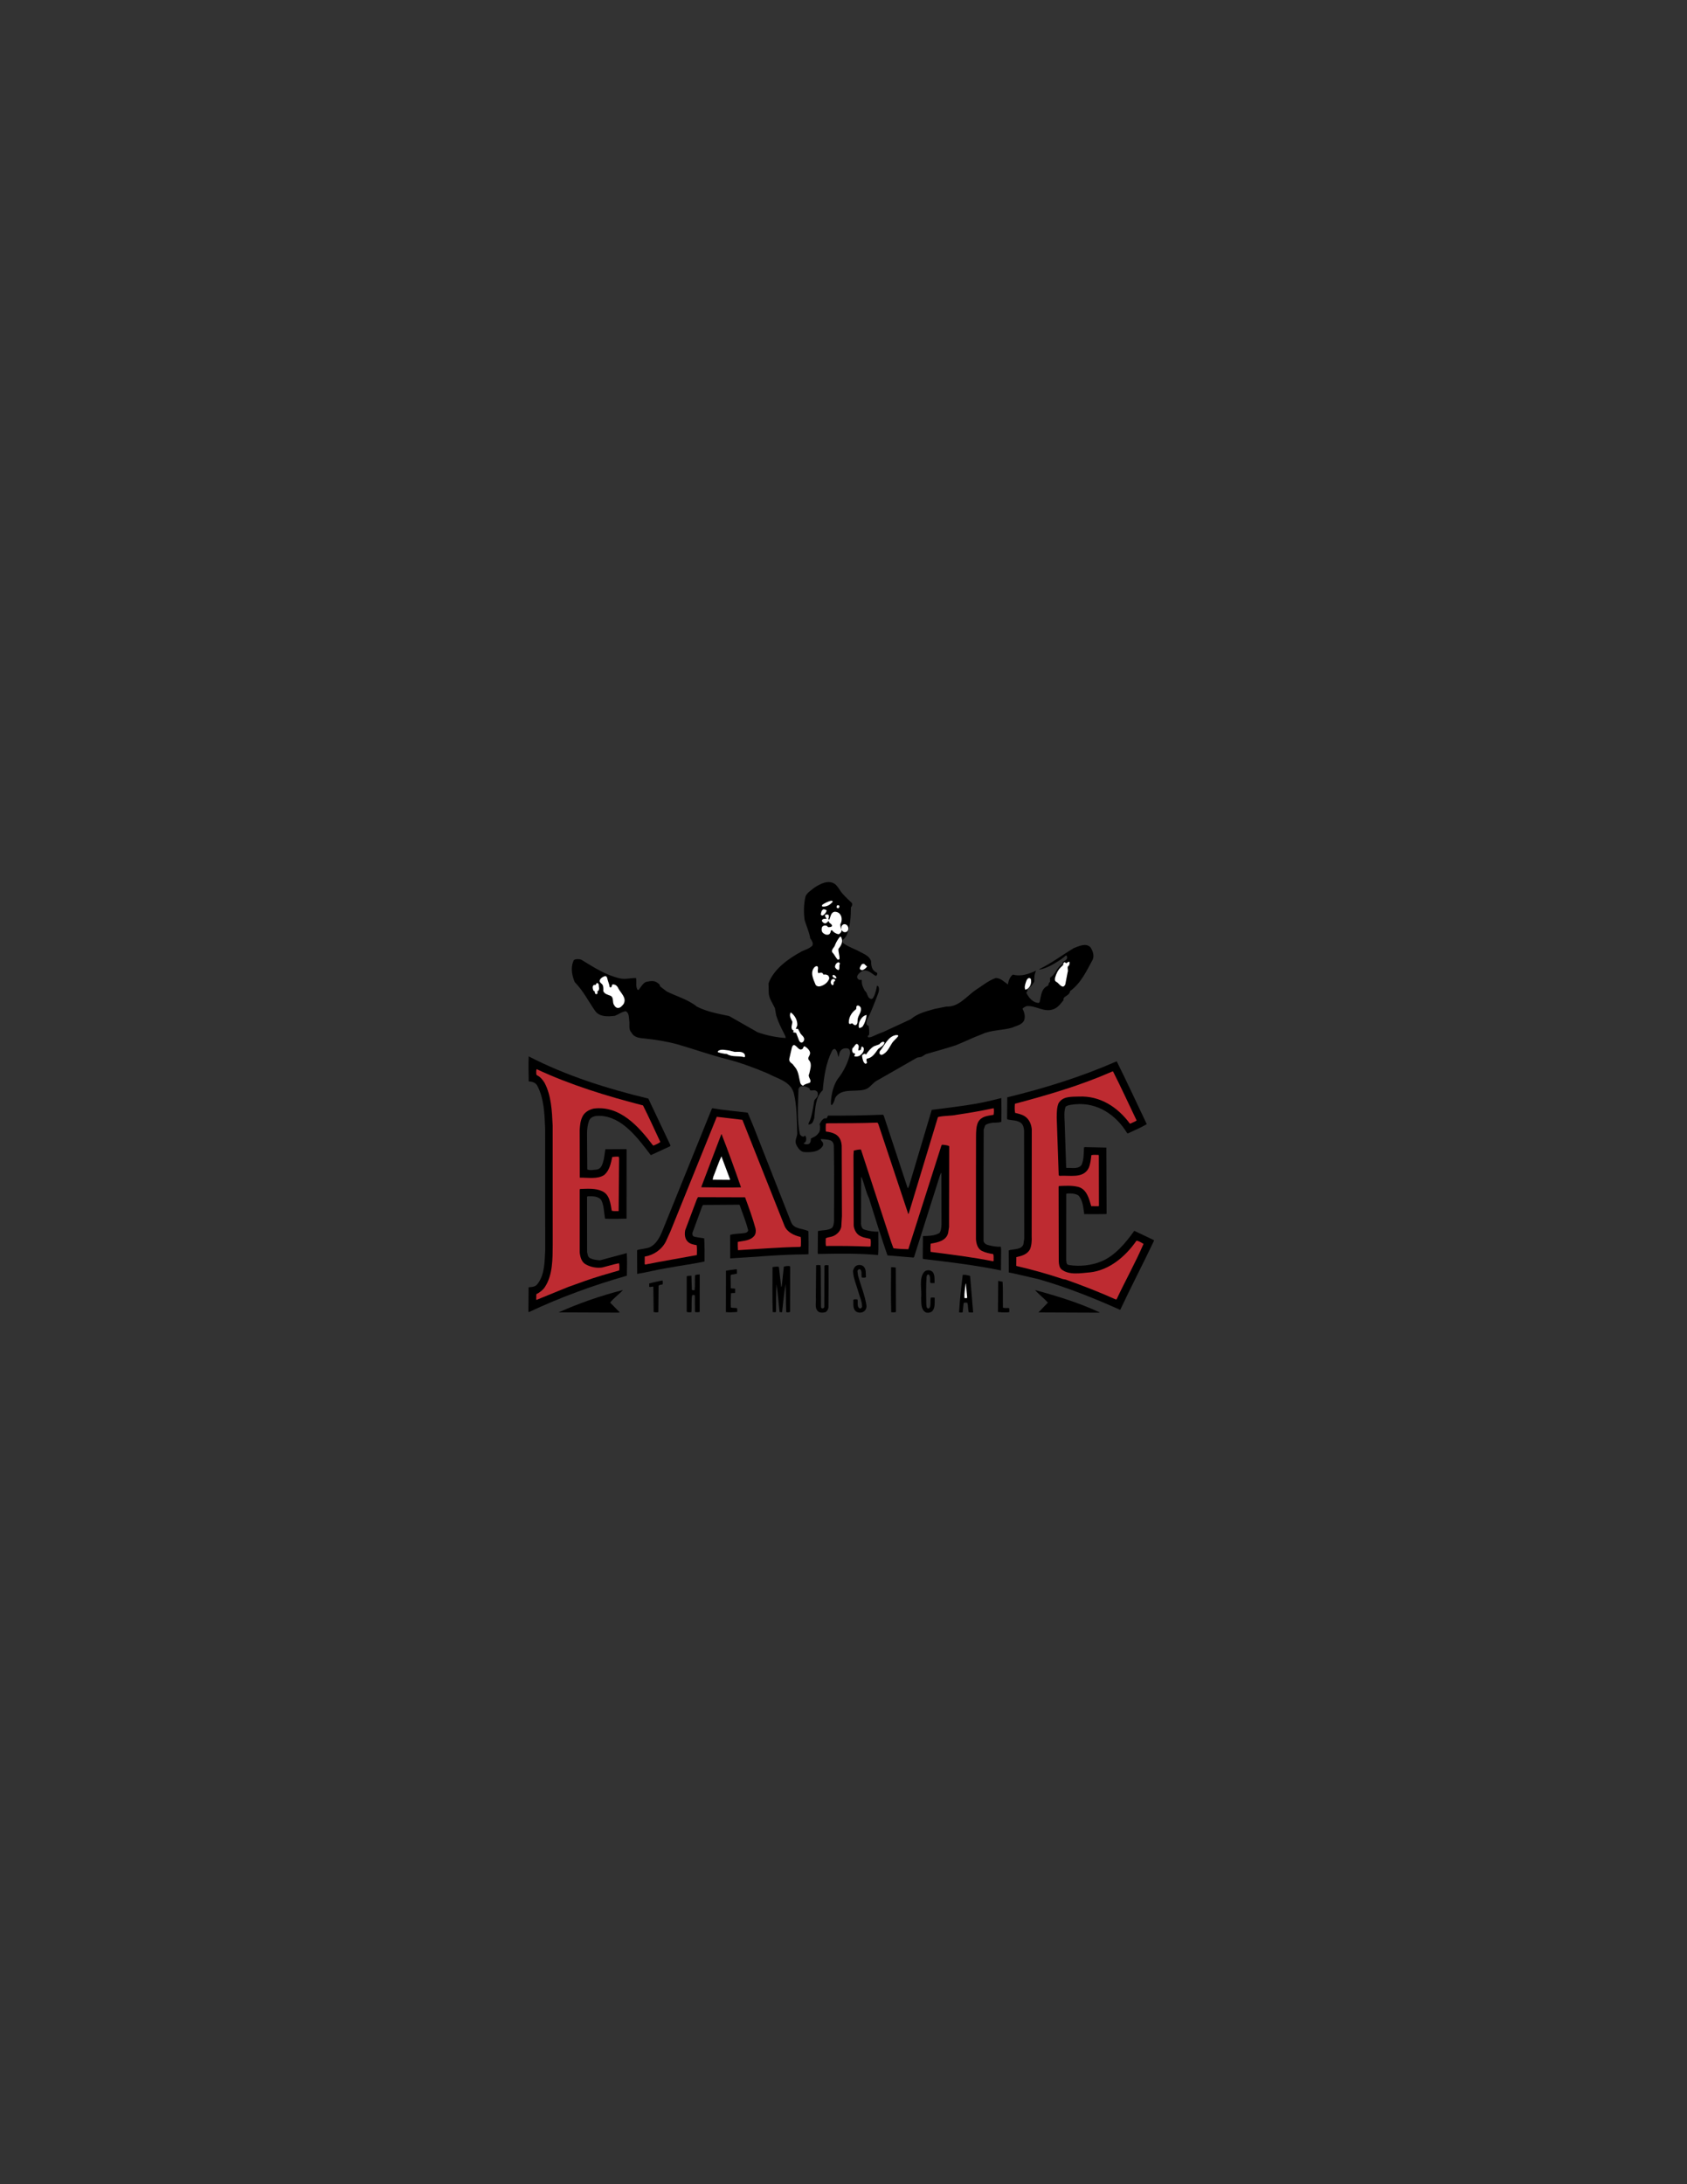 <?xml version="1.0" encoding="utf-8"?>
<!-- Generator: Adobe Illustrator 23.0.2, SVG Export Plug-In . SVG Version: 6.00 Build 0)  -->
<svg version="1.1" id="Layer_1" xmlns="http://www.w3.org/2000/svg" xmlns:xlink="http://www.w3.org/1999/xlink" x="0px" y="0px"
	 viewBox="0 0 612 792" style="enable-background:new 0 0 612 792;" xml:space="preserve">
<rect x="0" y="0" width="612" height="792" fill="#333333" stroke="none"/>
<style type="text/css">
	.st0{fill:#FFFFFF;}
	.st1{fill:#BE2B31;}
</style>
<path d="M305.84,324.26c0.99,1.11,2.08,2.12,3.17,3.13c0.3,0.5,0.09,1.2-0.31,1.6c-0.03,3.5-0.26,7-1.49,9.99
	c-0.31,0.7-0.91,1.39-1.52,1.89c-0.2,0.3-0.01,0.8,0.19,1.1c1.89,1.42,4.08,2.04,6.07,3.15c1.49,0.81,3.49,1.53,4.07,3.44
	c-0.01,1.6,0.27,3.3,1.86,4.02c0.3,0.1,0.5,0.5,0.29,0.8c-0.1,0.4-0.41,0.6-0.7,0.39c-1.39-0.91-2.78-2.32-4.59-1.74
	c-0.7,0.39-1.61,1.09-1.92,1.98c-0.1,0.5,0.19,1,0.59,1.21c0.4,0.3,1.2-0.19,1.1,0.41c-0.11,1.4,0.48,2.5,1.07,3.61
	c1.09,0.81,0.78,2.41,2.07,2.92c0.9,0.31,1.11-0.69,1.41-1.19c0.41-1.1,0.72-2.19,0.93-3.49c0.3-0.1,0.5,0.2,0.6,0.4
	c0.29,0.8,0.08,1.8-0.22,2.5c-1.23,3.29-2.56,6.68-4.09,9.76c-0.11,0.6-0.21,1.2,0.19,1.6l0.5,0.2c0.19,1.1,0.28,2.2,0.17,3.3
	c-0.2,0.1-0.6,0.39-0.41,0.8c0.4,0.3,1.1,0.01,1.6-0.19c1.31-0.59,2.61-1.18,4.01-1.67l9.94-4.61c2.52-2.18,5.63-2.85,8.63-3.73
	l4.31-0.86c4.5,0.24,7.33-3.84,10.75-6.11c2.31-1.48,4.53-3.36,7.14-4.24c1.7,0.02,2.99,1.33,4.38,2.34
	c0.21-1.3,0.72-2.79,1.83-3.58c2.99,0.83,5.8-0.25,8.41-1.43c-0.61,1.19-0.72,2.49-0.63,3.89c-0.51,1.1-1.52,2.09-2.52,2.88
	c0.1,0.5-0.11,0.9-0.41,1.2c0.79,1.71,2.37,3.72,4.57,3.74l0.3-0.4c0.52-2.2,0.54-4.9,3.05-5.87c0.2-0.4,0.11-1,0.71-1.39l0.01-1.5
	c2.01-1.28,2.43-3.68,4.44-4.96c0.2-0.2,0.1-0.5,0.21-0.8c0.5-0.3,1.31-0.59,1.51-1.29c0-0.3,0.11-0.9-0.39-1
	c-0.7,0.49-1.41,1.19-2.21,1.68c-2.31,1.48-4.73,2.96-7.43,3.44l0-0.2c4.32-2.06,8.34-5.13,12.47-7.59c1.81-0.68,4.32-1.96,6-0.35
	c0.89,1.31,1.47,3.01,0.86,4.51c-2.24,4.08-4.17,8.46-8.2,11.43c-0.11,1.1-1.21,1.59-2.02,2.18c-0.2,0.3-0.61,0.59-0.31,1
	c-0.91,1.19-2.02,2.68-3.43,3.27c-3.61,1.57-6.59-1.36-10.09-0.99c-0.5,0.3-1.2,0.49-1.41,0.99c0.69,1.21,1.08,2.81,0.56,4.21
	c-0.91,1.69-2.82,1.88-4.22,2.56c-3.61,1.07-7.71,0.83-11.02,2.4c-3.21,1.17-6.32,2.75-9.54,4.02c-3.51,1.17-7.22,2.14-10.83,3.21
	l-1.61,0.99l-1.6,0.29l-14.98,8.57c-1.41,0.99-2.42,2.68-4.23,3.06c-3.61,0.87-8.39-0.67-10.53,3.01c-0.21,0.9-0.52,1.9-1.22,2.59
	c-0.5-0.2-0.19-0.9-0.29-1.4c0.22-2.8,0.85-5.59,2.37-7.98c2.22-2.78,3.75-5.87,4.58-9.26c0.01-0.7,0.01-1.6-0.78-1.91
	c-1-0.21-2-0.02-2.61,0.78c-0.51,0.6-0.61,1.39-0.72,2.19l-0.1,0c-0.39-0.9-0.38-2.1-1.28-2.81c-0.5-0.1-0.9,0.39-1.11,0.79
	c-2.14,4.28-2.88,9.18-3.32,14.17c-2.72,2.58-2.66,6.48-3.09,10.17c-0.31,0.8-0.42,1.9-1.52,2.19c-0.1,0-0.4,0.2-0.6,0
	c0.1-0.6,0.51-1.2,0.72-1.79c0.72-2.19,1.04-4.59,1.46-6.89c0.41-0.7,1.41-1.19,1.22-2.29c0.1-0.5-0.19-1-0.69-1.21
	c-0.8-0.51-2.31,0.58-2.29-0.82c-0.99-0.61-2.49-1.22-3.6-0.53l-0.41,0.7c-0.15,5.2-0.6,11.2,0.46,16.2
	c0.09,0.6,0.69,1.01,1.19,1.11c0.3,0.1,0.5-0.2,0.7-0.39c0.5,0.4,0.59,1.5,0.28,2.1c-0.1,0.4-0.5,0.5-0.81,0.79
	c0.5,0.3,1.4,0.41,2,0.12c0.7-0.49,0.61-1.29,0.72-1.99c0.9-0.39,1.91-0.78,2.52-1.68c0.81-0.69,0.82-1.99,0.73-3.09
	c-0.4-0.3,0.11-0.7,0.21-1c0.31-0.6,0.81-1.29,1.51-1.49l0.7,0.01l0.51-1c6.6,0.06,13.3-0.08,19.9-0.33l0.3,0.3l8.67,26.28l0.1,0.1
	l0.41-0.8l8.24-27.63c5.51-0.75,10.91-1.31,16.22-2.26c3.11-0.57,6.01-1.25,9.02-2.02c0.08,2.8,0.05,5.7,0.02,8.6
	c-1.2,0.49-2.7,0.18-3.9,0.47c-0.7,0.19-1.5,0.29-2.01,0.88l-0.51,1.5l-0.05,17.7l0,22.5c-0.01,0.8,0.79,1.41,1.49,1.61
	c1.6,0.41,3.19,0.73,4.79,0.64l0.09,1.3l-0.06,7.3c-9.18-1.88-18.67-3.06-28.27-4.15l-0.1-0.5l0.07-7.8c2-0.08,4.3-0.06,6.01-1.15
	c0.61-0.79,0.62-1.89,0.73-2.99l-0.04-18.7l-0.1-0.1l-0.41,0.9l-9.36,29.52l-0.2,0.3l-9.49-0.78c-2.34-6.82-4.58-13.84-6.72-20.76
	c-1.18-2.41-1.65-5.21-2.73-7.72l-0.1,0.3l-0.05,16.8c0.09,0.8,0.29,1.7,1.18,2.01c1.6,0.51,3.29,0.83,5.09,0.74
	c-0.03,2.9,0.15,5.6-0.07,8.5c-7.19-0.66-14.5-0.53-21.8-0.39l-0.1-0.4l0.07-7.9c1.7-0.39,3.7-0.17,5.11-1.16
	c0.61-0.69,0.61-1.5,0.72-2.39l0.05-17.1l-0.11-10.4c-0.09-0.7-0.39-1.5-1.18-1.81c-1-0.41-2.3-0.42-3.4-0.53
	c-0.3,0.2,0.09,0.6,0.19,0.8c0.5,0.4,0.69,1.21,0.38,1.7c-1.42,2.29-4.22,2.36-6.72,2.24c-1.5-0.11-2.58-1.82-3.07-3.13
	c-0.29-1.3,0.42-2.3,0.53-3.5c-0.16-4.9-0.11-10.2-1.27-14.81c-1.26-4.31-5.95-5.15-9.24-6.98c-4.78-2.04-9.67-3.88-14.85-5.23
	c-6.19-1.55-12.17-3.71-18.25-5.46c-3.89-1.03-7.89-1.67-11.98-2.1c-1.8-0.12-3.7-0.43-4.58-2.14c-1.09-1.11-0.58-2.8-0.76-4.11
	c-0.19-1.3,0.02-2.9-1.27-3.61c-1.5,0.19-2.61,1.18-4.02,1.67c-2.5,0.28-5.5,0.45-7.08-1.76c-2.47-3.52-4.34-7.34-7.41-10.46
	c-0.98-2.21-1.55-5.21-0.53-7.5c0-0.5,0.51-0.7,0.91-0.79c0.7-0.09,1.5-0.09,2.1,0.22c4.48,2.74,8.85,5.58,13.94,6.72
	c2,0.42,3.9-0.17,5.8-0.15c0.29,1.5-0.23,3,0.56,4.31l0.4,0c0.81-0.99,1.42-2.29,2.63-2.88c1.4-0.29,2.81-0.58,3.9,0.13l0.99,0.71
	l0.29,0.8l2.38,1.82c3.68,1.83,7.68,2.87,10.95,5.5c3.58,1.83,7.68,2.57,11.67,3.4l10.35,5.89c3.19,1.13,6.68,1.86,10.18,2.09
	c0.01-0.7-0.49-1.3-0.78-2.01c-0.98-1.91-1.97-3.92-2.65-6.12l-0.48-2.7c-0.88-1.91-2.27-3.62-2.25-5.82l-0.07-3.2
	c1.95-5.28,7.38-9.04,12.1-11.6c1.31-0.59,2.71-0.98,3.82-2.07c0.41-1-0.28-1.9-0.78-2.61c-0.38-2.3-1.36-4.41-2.04-6.62
	c-0.38-2.7-0.35-5.7,0.27-8.4c0.41-1.5,2.12-2.38,3.23-3.37c2.21-1.38,5.13-3.06,7.61-1.23
	C304.27,321.75,304.75,323.15,305.84,324.26z"/>
<path class="st0" d="M302.12,326.93c-0.91,1.19-2.32,1.98-3.82,1.77c-0.2-0.2-0.1-0.5,0.11-0.7c0.91-0.59,1.91-1.08,3.01-1.37
	C301.72,326.63,302.02,326.63,302.12,326.93z"/>
<path class="st0" d="M304.51,328.55c0,0.4-0.11,0.7-0.41,0.8c-0.3,0-0.7-0.21-0.6-0.5c0-0.3,0.11-0.6,0.41-0.6
	C304.21,328.15,304.41,328.35,304.51,328.55z"/>
<path class="st0" d="M299.89,330.21c-0.21,0.7-0.71,1.29-1.31,1.69c-0.3,0.2-0.7-0.01-0.8-0.31c0.11-0.7,0.21-1.6,1.02-1.89
	C299.19,329.81,299.69,329.81,299.89,330.21z"/>
<path class="st0" d="M304.78,331.55c0.79,1.01,0.68,2.61,0.07,3.6c-0.01,0.7,0.19,1.4,0.38,2.1c-0.09-0.7-0.09-1.6,0.62-2
	c0.5-0.3,1-0.09,1.4,0.21c0.4,0.4,0.59,1,0.49,1.5c-0.1,0.5-0.41,0.9-0.81,0.99c-0.5,0.2-1-0.01-1.3-0.31l-0.3-0.4
	c0,0.5-0.31,1-0.71,1.29c-0.3,0.4-1,0.09-1.4-0.11c-0.5-0.2-0.99-0.61-1.39-1.11c-0.6-0.11-0.41,0.8-0.71,1.09
	c-0.31,0.6-1.01,0.59-1.5,0.49c-0.6-0.21-1.29-0.61-1.49-1.31c-0.1-0.5-0.09-1.2,0.21-1.6c0.4-0.4,1-0.49,1.6-0.29l0.5,0.5
	c0.5,0,1.1,0.01,1.4-0.39c0.01-1-1.29-0.91-1.18-1.91c-0.5,0.4-1.01,1.29-1.81,0.78c-0.3-0.2-0.7-0.51-0.69-0.91
	c0.31-0.8,1.2-0.49,1.81-0.68c-0.4-0.3-0.69-0.71-0.69-1.21c0.2-0.4,0.8-0.29,1.2-0.19c0.3,0.3,0.29,0.9,0.09,1.3
	c-0.3,0.2,0.2,0.4,0.19,0.6c0.61-1,0.52-2.8,2.13-2.98C303.69,330.64,304.38,330.95,304.78,331.55z"/>
<path class="st0" d="M305.3,340.16c0.59,1.41-0.22,2.8-1.13,3.89c-0.11,1.2,0.48,2.4,0.37,3.7c-0.2,0.2-0.5,0.3-0.7,0.19
	c-0.79-0.91-1.18-1.91-1.98-2.72c-0.29-1.1,0.92-1.69,1.12-2.69c0.41-1,1.02-1.99,1.73-2.88
	C305.01,339.56,305.31,339.86,305.3,340.16z"/>
<path class="st0" d="M388.03,349.28l-0.21,0.8c-1,0.49-0.11,1.6-0.52,2.5l-0.84,4.39c-0.2,0.4-0.51,0.8-0.91,0.79
	c-1-0.21-1.59-1.41-2.48-1.82c-0.5-0.3-0.39-1-0.29-1.5c0.41-1.4,1.02-2.69,2.03-3.68l0.91-0.89c-0.1-0.4,0.11-0.7,0.31-0.9
	c0.3-0.2,0.5,0.2,0.8,0.31C387.13,349.07,388.14,348.18,388.03,349.28z"/>
<path class="st0" d="M304.72,349.45c-0.51,0.6,0.08,1.8-0.52,2.3c-0.6-0.11-1.09-0.61-1.29-1.11c0.01-0.7,0.41-1.4,1.12-1.69
	C304.33,348.85,304.63,349.15,304.72,349.45z"/>
<path class="st0" d="M314.52,350.34c-0.11,0.6-0.81,0.99-1.31,1.29c-0.4,0.2-0.7,0.19-1.1-0.11c-0.4-0.3-0.09-0.8,0.11-1.2
	c0.2-0.3,0.31-0.7,0.71-0.79C313.73,349.23,313.92,350.23,314.52,350.34z"/>
<path class="st0" d="M296.71,350.68c0.19,0.7-0.31,1.5,0.18,2.2c0.5-0.1,1.1-0.39,1.5,0.01c0.3,0.2,0.19,0.6,0.5,0.5
	c0.5-0.1,1.1,0.01,1.5,0.31c0.4,0.4,0.59,1.01,0.29,1.5c-0.61,1.29-1.92,2.18-3.32,2.47c-0.6,0.09-1.2-0.11-1.49-0.61
	c-0.78-1.91-2.16-4.52-0.34-6.4C295.82,350.38,296.52,350.08,296.71,350.68z"/>
<path class="st0" d="M303.38,354.34c0.2,0.3-0.1,0.5-0.3,0.4c-0.5-0.1-1-0.41-1.09-0.91C302.29,353.03,303.18,353.94,303.38,354.34z
	"/>
<path class="st0" d="M373.98,355.06c0.29,1.3-0.12,2.7-1.23,3.49c-0.3,0.1-0.5,0.3-0.8,0.29c-0.39-0.8-0.09-1.7,0.12-2.4
	c0.21-0.6,0.41-1.5,1.12-1.79C373.48,354.55,373.88,354.76,373.98,355.06z"/>
<path class="st0" d="M220.37,355.02c0.19,0.9,0.68,1.81,0.78,2.81c0.1,0.3,0.4,0.2,0.6,0.11c0.3-0.3,0.11-1.1,0.71-0.99
	c0.8,0.01,1.5,0.61,1.79,1.32c0.88,1.81,3.27,3.53,1.95,5.82c-0.51,0.6-1.11,1.39-1.91,1.38c-0.6,0.09-1.2-0.41-1.49-1.01
	c-0.79-1.01,0.02-2.8-1.37-3.41c-1-0.41-2.19-0.62-2.58-1.72c0.11-0.8,0.01-1.4-0.18-2.1c-0.29-0.6-1.39-1.01-1.08-1.81
	c0.31-0.8,1.21-1.29,1.91-1.48C220.08,353.92,220.28,354.52,220.37,355.02z"/>
<path class="st0" d="M302.97,355.54c0,0.2-0.3,0.3-0.5,0.5c-0.1,0.4,0.09,1.1-0.41,1.2c-0.4-0.1-0.6-0.51-0.69-0.91
	c0-0.5,0.11-1,0.61-1.29C302.38,354.93,302.98,354.94,302.97,355.54z"/>
<path class="st0" d="M217.34,358.19c0,0.5-0.01,1.1-0.61,1.19c0,0.4,0.19,1-0.31,1.1c-0.3,0.1-0.6-0.21-0.6-0.51
	c0-0.4-0.19-0.7-0.59-0.81c-0.1-0.5-0.39-1.1-0.08-1.7c0.2-0.4,0.6-0.29,1-0.39c0.1-0.2,0.21-0.7,0.51-0.6
	C217.46,356.59,217.15,357.59,217.34,358.19z"/>
<path class="st0" d="M312.19,365.22c0.59,1.61-0.82,2.79-1.04,4.29c-0.11,0.7,0.09,1.6-0.52,2.1c-0.4,0.3-0.9-0.01-1.2-0.31
	c-0.29-0.7-1.21,0.59-1.5-0.41c-0.08-1.9,0.93-3.69,2.54-4.88c0.4-0.4-0.09-1.2,0.61-1.39
	C311.59,364.51,311.89,364.92,312.19,365.22z"/>
<path class="st0" d="M253.97,366.31l0.2,0.1L253.97,366.31z"/>
<path class="st0" d="M289.23,371.82l-0.51,1.2c0.2,0.2,0.6-0.09,0.8,0.11l0.69,1.31c0.39,0.9,1.79,1.52,1.48,2.71
	c-0.1,0.4-0.41,0.8-0.81,0.89c-0.4,0.1-0.8-0.31-0.99-0.71l-1.08-2.81l-1.1-0.21l0.21-0.6c-1.39-0.61-0.48-2.2-0.47-3.2
	c-0.39-1-1.38-2.21-0.57-3.41C288.36,368.21,289.34,369.92,289.23,371.82z"/>
<path class="st0" d="M314.36,368.24c-0.21,1.5-0.62,2.79-1.43,3.99c-0.4,0.3-0.81,0.59-1.3,0.49c-0.19-0.6-0.09-1.4,0.12-2.1
	c0.41-1.1,1.32-2.39,2.62-2.58L314.36,368.24z"/>
<path class="st0" d="M325.9,375.64c-0.61,0.89-1.61,1.59-2.22,2.48c-1.01,1.49-1.73,3.58-3.74,4.37c-0.5,0.1-0.9-0.31-0.89-0.71
	l0.11-0.6c1.72-1.99,2.95-5.37,5.85-5.85C325.3,375.33,325.8,375.24,325.9,375.64z"/>
<path class="st0" d="M320.88,378c-0.21,1.2-1.51,1.69-2.32,2.38c-1.01,1.39-2.13,3.28-4.03,3.46c-0.71,0.69,0.69,1.71-0.62,1.9
	c-0.9-0.61-0.98-1.81-1.18-2.81c0-0.5,0.51-0.7,0.91-0.79c0.3-0.2,0.4,0.5,0.6,0.11c0.81-1.09,1.62-2.19,2.83-2.88l1.91-0.68
	C319.48,378.08,320.28,377.39,320.88,378z"/>
<path class="st0" d="M311.47,379.11c0.19,0.6-0.11,1.2-0.12,1.8l0.9-0.19l0.31-1.2c0.4-0.1,0.7,0.31,0.79,0.61
	c0.19,1.2-0.72,2.09-1.52,2.69c-0.6,0.29-1.3,0.39-1.9,0.18c-0.1-0.4,0.51-0.7,0.21-1c-0.4,0-0.8-0.21-0.89-0.61
	c-0.2-0.4-0.09-0.9,0.01-1.3C309.96,379.7,310.58,377.51,311.47,379.11z"/>
<path class="st0" d="M290.95,380.44c0.6-0.19,0.41-1.5,1.21-0.89c0.7,0.41,1.49,1.21,1.68,2.01c0.29,1.2-1.22,1.89-0.33,2.9
	c1.19,1.41,0.37,3.3,0.06,4.9c-0.71,1.19,0.98,2.11,0.27,3.2c-0.8,0.39-1.7,0.39-2.41,1.08c-0.5,0.1-0.9-0.51-1.09-0.91
	c-0.48-1.8-0.57-3.81-1.65-5.41l-1.19-1.51c-0.6-0.41-1.29-0.91-1.18-1.81l0.94-4.09c0.1-0.4,0.31-0.9,0.81-0.99
	C289.16,379.22,289.75,381.02,290.95,380.44z"/>
<path class="st0" d="M266.54,381.42c1.3,0.01,2.8-0.28,3.59,0.83c0,0.3,0.39,0.9-0.11,1.1c-1.99-0.62-4.5,0.06-6.29-1.15
	c-1.2-0.11-2.2-0.32-3.19-0.63c-0.3-0.1-0.1-0.4,0-0.5c1.11-0.79,2.6-0.28,3.9-0.17L266.54,381.42z"/>
<path d="M405.12,384.83c3.73,7.53,7.27,15.16,10.9,22.8c-2.21,1.28-4.52,2.26-6.83,3.34l-0.3-0.1c-4.04-6.64-10.8-11.19-18.81-10.46
	c-1.3,0.19-2.5,0.18-3.51,0.87c-0.61,1.69-0.43,3.6-0.35,5.5l0.56,16.61l0.2,0.1c1.9-0.08,4.3,0.54,5.41-1.15
	c0.82-1.89,0.74-4.09,0.86-6.29l0.4-0.1l7.7,0.17l0.09,23.9l-0.1,0.2c-2.6,0.08-5.3,0.05-8,0.03c-0.38-2.4-0.46-4.8-2.04-6.72
	c-1.19-0.81-2.89-0.83-4.39-0.74l-0.1,0.3l-0.01,23.8c0.09,0.7-0.01,1.7,0.98,1.81c3.89,0.63,8.2,0.17,11.71-1.3
	c4.92-1.96,8.96-6.82,12-11.1l7.07,3.36l0.1,0.2c-3.97,8.37-8.24,16.53-12.22,24.99l-0.1,0.1c-9.56-4.28-19.33-8.17-29.4-11.06
	c-3.69-0.83-7.29-1.76-10.98-2.5l-0.03-8c1.91-0.58,4.5-0.16,5.32-2.15l0.32-2.1l-0.06-39.2c-0.09-1-0.28-2-1.08-2.71
	c-1.39-1.11-3.39-0.93-4.99-1.34l-0.1-0.3l0.07-7.7C379.03,394.6,392.37,390.42,405.12,384.83z"/>
<path d="M235.19,398.35l7.95,16.77c0.1,0.2,0.09,0.6-0.21,0.6l-6.83,3.14c-4.65-6.04-10.38-14.09-18.68-14.26
	c-1.5-0.01-3.1,0.27-3.72,1.77c-0.51,1.4-0.73,2.99-0.74,4.59l0.09,13.1c1.1,0.41,2.3,0.12,3.4,0.03c1.9-0.28,2.22-2.38,2.63-3.88
	l0.53-3.5l0.8,0.01l6.8-0.04l0.1,0.2l-0.02,25c-2.6,0.08-5.2,0.15-7.8,0.03c-0.38-2.2-0.36-4.7-1.34-6.71
	c-1.09-1.51-3.09-1.43-4.89-1.44l-0.3,0.2l0.03,20c0.19,0.8,0.18,1.9,1.18,2.31c1.1,0.51,2.29,0.62,3.49,0.73l9.72-2.62
	c0.18,2.6,0.05,5.7,0.03,8.2c-12.23,3.49-24.07,7.79-35.52,13.19l-0.2-0.1l0.08-8.8l0.1-0.1c1.2-0.09,2.4-0.18,3.11-1.17
	c2.63-3.38,2.57-7.88,2.81-12.28l-0.02-44.1c-0.25-5.5-0.41-10.9-2.86-15.53c-0.59-1.1-1.79-1.52-3.09-1.53
	c-0.07-2.9-0.15-6.1-0.02-9.1C205.47,390.09,220.13,394.72,235.19,398.35z"/>
<path class="st1" d="M403.79,388.52c2.95,5.83,5.7,11.85,8.55,17.78c-0.7,0.49-1.61,0.79-2.41,1.18
	c-4.45-6.04-10.81-10.19-18.51-9.86c-2.8,0.08-5.9-0.15-7.42,2.44c-0.61,1.49-0.63,3.29-0.65,5.19l0.72,20.91l0.3,0.2
	c3.7-0.27,8.49,1.07,10.52-2.71c0.71-1.49,0.83-3.19,1.04-4.79c0.8-0.19,1.7-0.09,2.6-0.08l0.1,0.3l0.04,18.2l-0.2,0.1l-2.6-0.02
	c-0.78-2.71-1.64-6.31-4.94-7.04c-2.2-0.52-4.5-0.34-6.8-0.26l-0.1,0.3l0.06,27.1c0.09,1,0.18,2.1,0.98,2.81
	c2.78,2.22,6.99,1.36,10.39,1.09c6.81-0.74,12.75-5.59,16.8-11.45c0.9,0.01,1.79,0.72,2.59,1.12c-2.96,6.87-6.62,13.34-9.78,20.12
	l-0.4,0c-5.88-2.65-11.96-5-18.04-7.16l-1.1-0.21c-5.48-1.85-11.07-3.4-16.86-4.75l0.03-3.2c1.9-0.38,3.91-0.97,4.92-2.76
	c0.61-1.39,0.73-3.19,0.64-4.79l0.04-38.8c-0.18-1.9-0.97-3.71-2.56-4.72c-1.09-0.71-2.29-0.92-3.49-1.23
	c-0.19-1.1-0.18-2.1-0.07-3.3c12.03-3.2,23.96-6.69,35.3-11.69L403.79,388.52z"/>
<path class="st1" d="M233.27,400.83c2.16,4.32,4.22,8.84,6.28,13.26c-0.71,0.59-1.61,0.89-2.41,1.28l-0.3-0.1
	c-5.24-6.95-12.07-14.51-21.48-13.29c-1.7,0.39-3.41,1.37-4.13,3.06c-0.71,1.49-0.83,3.09-0.94,4.79l0.05,17.2
	c3-0.07,6.49,0.66,8.91-1.02c1.91-1.68,2.34-4.18,2.86-6.48c0.8-0.09,1.6-0.19,2.4-0.08l0.09,0.7l-0.17,19
	c-0.8-0.01-1.7,0.08-2.5-0.12c-0.48-2.7-0.75-5.91-3.54-7.13c-2.39-1.12-5.39-0.85-7.99-0.77l-0.1,0.4l0,22.6
	c0.19,1.7,0.67,3.61,2.36,4.42c1.69,0.91,3.79,1.33,5.79,1.05c2-0.48,4.11-1.16,6.11-1.55c0.19,0.8,0.18,1.8,0.08,2.6l-6.32,1.84
	c-4.21,1.26-8.22,2.73-12.24,4.19l-11.54,4.7l0.02-2.1c1.21-0.59,2.51-1.58,3.22-2.77c2.74-4.28,2.69-9.88,2.73-15.18l-0.02-43.2
	c-0.25-5.4-0.5-10.9-2.96-15.53c-0.69-1.11-1.58-2.21-2.78-2.72l-0.2-0.4c0.01-0.6-0.09-1.3,0.12-1.8
	C206.94,393.4,220,397.42,233.27,400.83z"/>
<path class="st1" d="M360.47,401.84c0.19,0.8,0.08,1.7-0.02,2.4c-2.1,0.38-4.4,0.46-5.62,2.65c-0.71,1.49-0.73,3.39-0.75,5.19
	l-0.02,13.2l-0.01,24c0.09,1.6,0.57,3.5,2.16,4.32c1.29,0.61,2.69,0.92,4.09,1.14c0.29,0.7,0.09,1.6,0.18,2.4l-0.2,0.2
	c-7.39-1.46-15.08-2.43-22.67-3.4c-0.09-1-0.08-2,0.03-3c2.5-0.38,5.71-1.05,6.33-3.94l0.32-2.1l0.06-29.3
	c-0.8-0.41-1.7-0.42-2.5-0.52l-0.3,0.2l-12.03,37.7c-1.8-0.02-3.7-0.13-5.4-0.35l-0.78-2.11l-11.01-33.7
	c-0.9-0.01-1.8,0.18-2.6,0.38l-0.11,1.7l0.08,25.6c0.19,1.5,1.07,3.21,2.67,3.82c1,0.51,2.29,0.62,3.39,0.93
	c0.29,0.9,0.08,1.8,0.08,2.7l-0.6,0.09c-5.2-0.25-10.5-0.29-15.6-0.24c-0.19-0.9-0.08-1.9-0.08-2.8c0.7-0.39,1.6-0.39,2.41-0.68
	c1.5-0.49,2.92-1.87,3.23-3.47l0.23-3.9l-0.08-25.4c-0.08-1.7-0.67-3.41-2.36-4.32c-1-0.51-2.19-0.82-3.39-0.93
	c-0.09-0.9-0.08-2,0.03-2.9l0.6-0.09c6.2-0.05,12,0,18.1-0.24l0.3,0.5l10.82,32.5l0,0.1l0.2-0.1l10.61-35.01
	c2.21-0.58,4.7-0.36,6.81-0.84C351.55,403.56,356.06,402.8,360.47,401.84z"/>
<path d="M271.25,403.46l2.06,4.92l13.7,34.82c1.08,2.61,4.18,2.14,6.27,3.25c0.08,2.7,0.05,5.4,0.03,8.3l-0.8,0.09
	c-9.3,0.02-18.41,0.94-27.61,1.46l-0.03-8.5c1.71-0.58,3.7-0.37,5.51-0.75c0.6-0.09,1.31-0.69,0.91-1.39
	c-0.77-3.01-1.95-5.72-2.92-8.63l-0.2-0.2l-13.1,0.09l-0.3,0.4l-3.59,9.77c0,0.5-0.01,1.1,0.59,1.31c1.2,0.31,2.5,0.42,3.69,0.63
	c0.18,2.8,0.15,5.5,0.13,8.4c-4.51,0.96-9.11,1.52-13.62,2.38c-3.71,0.57-7.21,1.54-10.82,2.11l-0.03-8.6
	c0.9-0.39,2.1-0.38,3.11-0.67c3.3-0.37,5.13-3.86,6.16-6.55l5.21-12.86l12.67-31.29l0.2-0.1
	C262.66,402.59,266.96,402.93,271.25,403.46z"/>
<path class="st1" d="M284.6,444.48c0.98,2.41,3.57,3.53,5.86,4.05c0.19,1,0.08,2.3,0.07,3.4l-0.3,0.2
	c-7.7,0.13-15.01,0.77-22.51,1.2c-0.09-1-0.08-2-0.07-3c2.1-0.48,4.5-0.36,6.02-2.25c0.51-0.7,0.61-1.69,0.42-2.6
	c-1.07-3.91-2.43-7.62-3.8-11.33l-17.1-0.05l-0.41,0.8l-4.2,11.16c-0.31,1.5-0.13,3.1,0.86,4.11c0.89,0.91,2.09,1.12,3.29,1.33
	c0.19,1.1,0.08,2.5,0.07,3.6c-6.21,1.15-12.52,2.19-18.73,3.44l-0.2-0.2l0.02-2.7c3.1-0.47,6.12-2.45,7.65-5.43l1.63-3.59
	l16.86-41.65l0.1,0l9.19,1.08L284.6,444.48z"/>
<path d="M268.82,430.54c-4.7,0.16-9.6,0.02-14.4-0.03l0.1-0.4l7.16-18.84l0.1,0C264.23,417.6,266.57,424.02,268.82,430.54z"/>
<path class="st0" d="M264.74,427.81l-6.2-0.05l0.21-1c1.02-2.49,1.84-5.08,2.96-7.47l3.13,8.33L264.74,427.81z"/>
<path d="M313.47,459.43c0.79,1.01,0.58,2.41,0.67,3.71c-0.4,0.2-1.1,0.19-1.5,0.09c-0.29-1,0.22-2.4-0.67-3.01
	c-0.5-0.1-0.8,0.29-0.91,0.69l0.19,1.5c0.97,3.71,2.54,7.22,3.1,11.13c-0.01,0.7-0.21,1.4-0.82,1.89c-0.81,0.69-2.11,0.68-2.9,0.17
	c-1.39-1.01-0.98-2.71-1.06-4.31c0.4-0.2,1-0.19,1.5-0.09c0.29,1-0.32,2.6,0.77,3.21c0.4,0.2,0.7-0.19,0.9-0.49
	c0.02-2.1-0.97-3.91-1.45-5.81c-0.68-2.41-1.76-4.72-1.84-7.32c0.21-0.7,0.51-1.5,1.32-1.89
	C311.57,458.52,312.87,458.63,313.47,459.43z"/>
<path d="M300.57,458.82c0.06,4.8,0.01,10.3-0.03,15.3c-0.11,0.7-0.51,1.4-1.12,1.69c-0.8,0.19-1.7,0.29-2.4-0.12
	c-1.69-1.11-0.87-3.41-1.05-5.31l0.1-11.6c0.5-0.1,1.1-0.09,1.6,0.01l0.09,1.2l0.08,14c0,0.2,0.3,0.5,0.6,0.41
	c0.3,0,0.6-0.29,0.6-0.49l0.03-14.9C299.37,458.61,300.07,458.72,300.57,458.82z"/>
<path d="M286.66,459.5l-0.04,16.2c-0.4,0.2-1,0.19-1.4,0.09c-0.17-3.5-0.04-6.9-0.21-10.2c-0.63,3.39-0.86,6.69-1.29,10.19
	c-0.3,0.1-0.5,0-0.9-0.01c-0.37-3.3-0.64-6.81-1.11-10.11c-0.23,3.2-0.16,6.9-0.19,10c-0.3,0.3-0.9,0.09-1.2,0.09
	c-0.15-5.3-0.1-11-0.06-16.3c0.7-0.09,1.6-0.29,2.3-0.08l0.84,7.31l0.2-0.3l0.76-7.09c0.7-0.19,1.4-0.29,2.2-0.18L286.66,459.5z"/>
<path d="M325.02,475.74c-0.5,0.2-1.2,0.09-1.7,0.09c-0.15-5.3-0.1-11.2-0.06-16.3c0.5-0.1,1.2,0.01,1.7,0.11L325.02,475.74z"/>
<path d="M338.45,461.35c0.69,1.01,0.58,2.5,0.57,3.9c-0.5-0.1-1.5,0.29-1.6-0.41c0.01-0.9,0.12-1.9-0.38-2.6
	c-0.6-0.41-0.8,0.29-0.91,0.69c-0.23,3.4-0.16,6.7-0.09,10.1c0.1,0.5-0.01,1.2,0.59,1.41c0.5,0.1,0.7-0.39,0.81-0.69
	c0.21-1.1,0.02-2.1,0.23-3.2c0.4-0.1,1-0.09,1.4,0.01c-0.02,1.8,0.27,4-1.14,5.09c-0.6,0.39-1.5,0.49-2.2,0.18
	c-1.69-1.11-1.47-3.21-1.56-5.11c0.33-3.2-0.94-7.21,1.18-9.59C336.16,460.33,337.76,460.45,338.45,461.35z"/>
<path d="M267.35,460.93l-0.01,0.9c-0.7,0.19-1.4,0.29-2.1,0.38l-0.2,0.4l0.06,4.5c0.5,0.2,1.1,0.01,1.6,0.21l-0.01,1.5l-1.5,0.09
	c-0.11,1.7-0.13,3.6-0.05,5.2c0.7,0.21,1.5,0.11,2.2,0.22c0.2,0.5,0.09,0.9,0.09,1.4c-1.4,0.09-2.7,0.18-4.1,0.06l0.03-15
	c1.2-0.29,2.6-0.38,3.91-0.57L267.35,460.93z"/>
<path d="M351.94,462.77l1.09,13.11c-0.5,0.1-1.1-0.01-1.6-0.01c-0.29-1.1-0.18-2.3-0.47-3.4c-0.3-0.2-0.8-0.11-1.2-0.11l-0.2,0.3
	l-0.33,3.2c-0.4,0.1-0.9,0.09-1.3-0.01c0.24-4.5,0.78-9.09,1.32-13.59c0.8-0.09,1.6,0.11,2.5,0.32L351.94,462.77z"/>
<path d="M253.83,462.92l-0.01,12.8c-0.5,0.1-1.3,0.19-1.7-0.02l-0.05-6c-0.3-0.2-0.7-0.11-1-0.01c-0.32,2-0.04,4-0.25,6.1
	c-0.5,0.1-1.2,0.09-1.7-0.11l0.01-12.9c0.5-0.2,1.1-0.19,1.7-0.19c0.08,1.7,0.07,3.4,0.16,5.1c0.2,0.2,0.7,0.21,1,0.11
	c0.22-1.8,0.03-3.6,0.15-5.4c0.5-0.2,1.1-0.29,1.7-0.29L253.83,462.92z"/>
<path d="M363.72,464.77c0.17,3,0.05,6.2,0.12,9.4c0.6,0.21,1.5,0.11,2.2,0.12c0.2,0.4,0.09,1,0.09,1.5c-1.3,0.19-2.7,0.08-4-0.03
	l-0.1,0l0.1-11.3L363.72,464.77z"/>
<path d="M240.41,465.7c-0.5,0.2-1.3,0.09-1.5,0.59l-0.08,9.5c-0.6,0.1-1.1,0.09-1.7-0.01l-0.12-9.2c-0.5-0.2-1.1,0.29-1.5-0.01
	l0.01-1.2c1.6-0.39,3.21-0.77,4.71-1.06C240.62,464.6,240.41,465.2,240.41,465.7z"/>
<path class="st0" d="M350.87,470.56c-0.3,0.3-0.7,0.09-1,0.09c-0.09-1.7,0.23-3.5,0.45-5.3l0.1,0.3L350.87,470.56z"/>
<path d="M398.93,475.88l-0.2,0.1l-22-0.09l3.43-3.57c-1.39-1.51-3.27-2.93-4.66-4.54C383.48,469.94,391.46,472.41,398.93,475.88z"/>
<path d="M225.99,467.77c-1.41,1.59-3.33,2.87-4.64,4.56l3.47,3.53l-0.4,0.1l-21.8-0.09C210.15,472.54,217.97,469.8,225.99,467.77z"
	/>
</svg>
